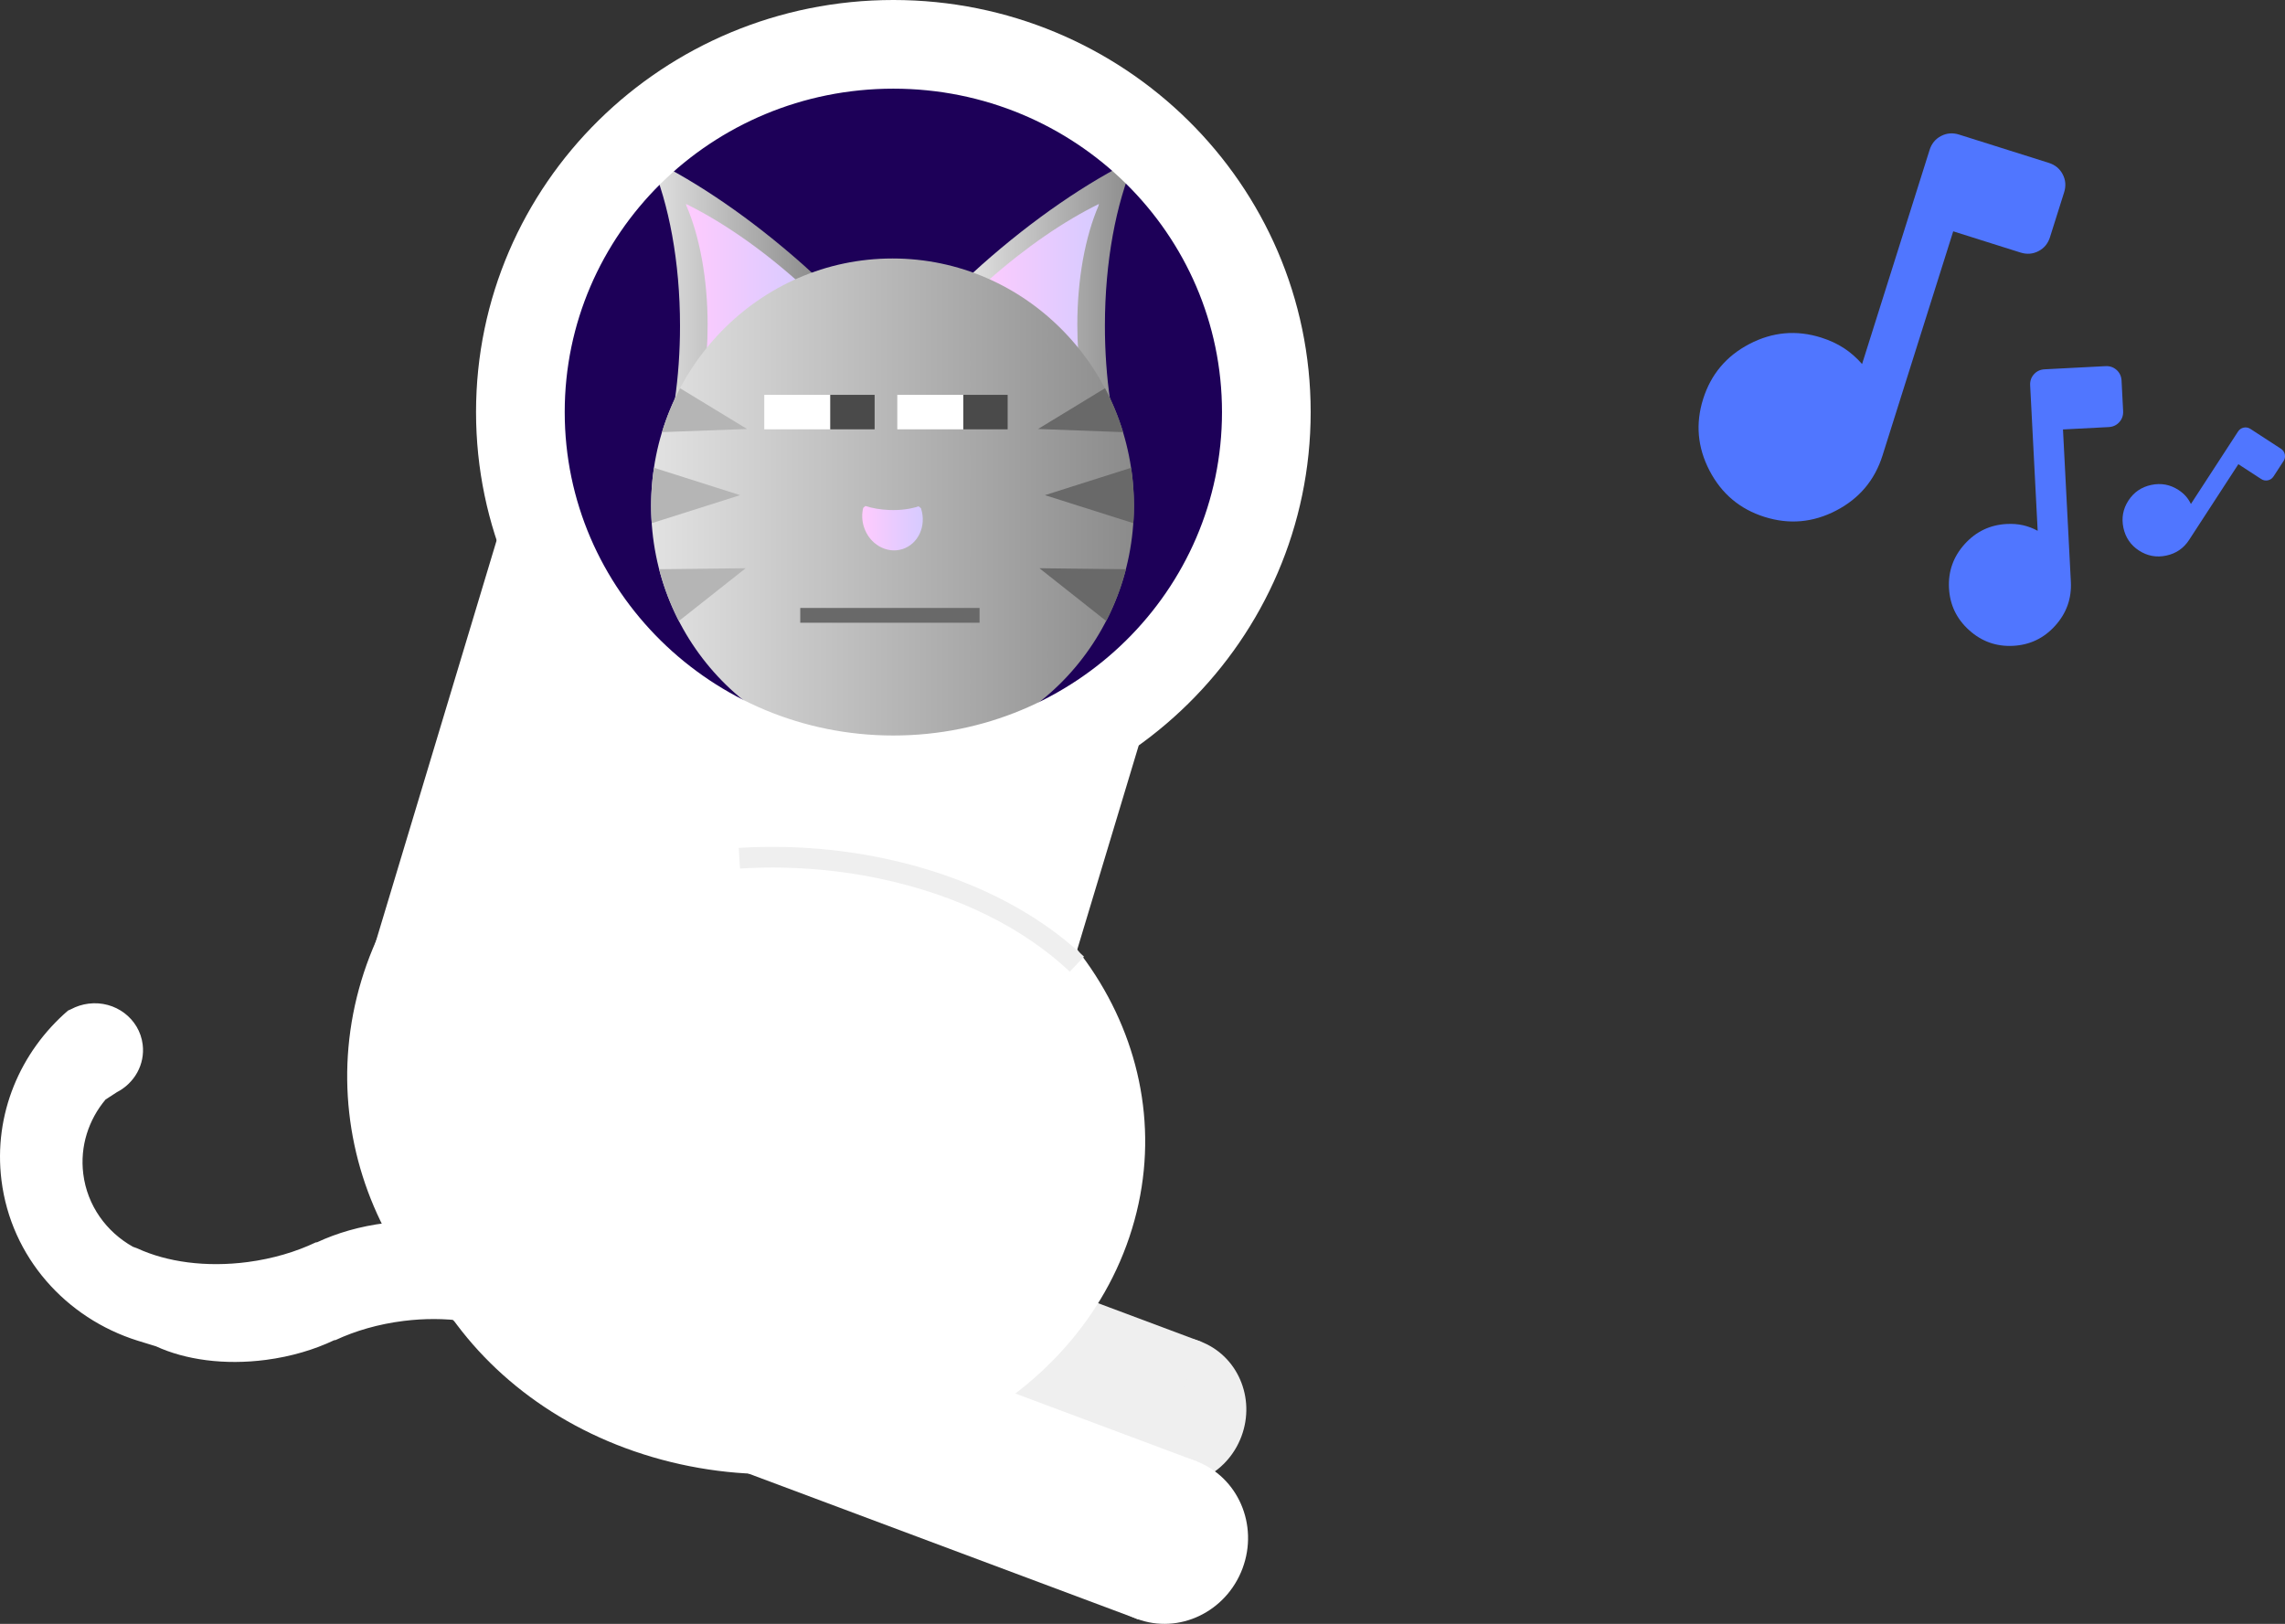 <svg version="1.1" xmlns="http://www.w3.org/2000/svg" xmlns:xlink="http://www.w3.org/1999/xlink" width="386.515" height="274.712" viewBox="0,0,386.515,274.712"><rect x="0" y="0" width="386.515" height="274.712" fill="#333333" stroke="none"/><defs><linearGradient x1="210.252" y1="86.163" x2="238.679" y2="86.163" gradientUnits="userSpaceOnUse" id="color-1"><stop offset="0" stop-color="#e2e2e2"/><stop offset="1" stop-color="#8b8b8b"/></linearGradient><linearGradient x1="212.011" y1="88.165" x2="232.628" y2="88.165" gradientUnits="userSpaceOnUse" id="color-2"><stop offset="0" stop-color="#ffcbfe"/><stop offset="1" stop-color="#d6cbff"/></linearGradient><linearGradient x1="156.731" y1="86.163" x2="185.159" y2="86.163" gradientUnits="userSpaceOnUse" id="color-3"><stop offset="0" stop-color="#e2e2e2"/><stop offset="1" stop-color="#8b8b8b"/></linearGradient><linearGradient x1="162.783" y1="88.165" x2="183.399" y2="88.165" gradientUnits="userSpaceOnUse" id="color-4"><stop offset="0" stop-color="#ffcbfe"/><stop offset="1" stop-color="#d6cbff"/></linearGradient><linearGradient x1="156.879" y1="124.454" x2="238.545" y2="124.454" gradientUnits="userSpaceOnUse" id="color-5"><stop offset="0" stop-color="#e2e2e2"/><stop offset="1" stop-color="#8b8b8b"/></linearGradient><linearGradient x1="192.587" y1="128.249" x2="202.835" y2="128.249" gradientUnits="userSpaceOnUse" id="color-6"><stop offset="0" stop-color="#ffcbfe"/><stop offset="1" stop-color="#d6cbff"/></linearGradient></defs><g transform="translate(-46.742,-38.894)"><g data-paper-data="{&quot;isPaintingLayer&quot;:true}" fill-rule="nonzero" stroke-linecap="butt" stroke-linejoin="miter" stroke-miterlimit="10" stroke-dasharray="" stroke-dashoffset="0" style="mix-blend-mode: normal"><path d="M249.757,265.817c6.294,2.355 9.418,9.551 6.977,16.074c-2.44,6.523 -9.521,9.901 -15.814,7.547c-6.294,-2.355 -9.418,-9.551 -6.977,-16.074c2.44,-6.523 9.521,-9.901 15.814,-7.547z" fill="#efefef" stroke="none" stroke-width="0"/><path d="M241.128,289.515l-76.457,-28.605l8.837,-23.62l76.457,28.605z" fill="#efefef" stroke="none" stroke-width="0"/><path d="M249.033,286.066c7.112,2.661 10.643,10.794 7.885,18.165c-2.758,7.371 -10.759,11.189 -17.872,8.528c-7.112,-2.661 -10.643,-10.794 -7.885,-18.165c2.758,-7.371 10.759,-11.189 17.872,-8.528z" fill="#ffffff" stroke="none" stroke-width="0"/><path d="M239.281,312.847l-82.495,-30.864l9.987,-26.693l82.495,30.864z" fill="#ffffff" stroke="none" stroke-width="0"/><path d="M218.058,235.743l-109.159,-32.868l28.832,-95.753l109.159,32.868z" fill="#ffffff" stroke="none" stroke-width="0"/><path d="M178.734,167.124c30.143,9.076 47.286,40.656 38.289,70.535c-8.997,29.879 -40.726,46.743 -70.87,37.666c-30.143,-9.076 -47.286,-40.656 -38.289,-70.535c8.997,-29.879 40.726,-46.743 70.87,-37.666z" fill="#ffffff" stroke="none" stroke-width="NaN"/><path d="M260.946,108.607c0,34.36 -28.246,62.214 -63.09,62.214c-34.844,0 -63.09,-27.854 -63.09,-62.215c0,-34.359 28.246,-62.212 63.09,-62.212c34.844,0 63.09,27.853 63.09,62.212z" fill="#1d0058" stroke="none" stroke-width="1"/><path d="M195.028,177.623c33.659,9.076 52.801,40.656 42.755,70.535c-10.046,29.879 -45.476,46.743 -79.135,37.666c-33.659,-9.076 -52.801,-40.656 -42.755,-70.535c10.046,-29.879 45.476,-46.743 79.135,-37.666z" fill="#ffffff" stroke="none" stroke-width="NaN"/><path d="M171.809,184.083c7.898,-0.49 16.068,0.045 24.136,1.744c13.735,2.892 25.053,8.711 32.957,16.171" fill="none" stroke="#efefef" stroke-width="3.5"/><path d="M163.316,260.869c-3.549,2.746 -8.659,4.807 -14.495,5.532c-5.151,0.64 -10.008,0.134 -13.905,-1.227l-1.264,-0.393c-4.938,-2.31 -11.555,-3.303 -18.629,-2.423c-4.245,0.528 -8.164,1.668 -11.533,3.241l-0.215,0.018c-3.362,1.598 -7.276,2.768 -11.516,3.326c-7.068,0.931 -13.684,-0.014 -18.628,-2.29l-3.135,-0.964c-12.075,-3.796 -21.383,-14.074 -23.006,-27.126c-1.388,-11.161 3.171,-21.732 11.261,-28.711l0.537,-0.241c0.886,-0.474 1.877,-0.797 2.939,-0.929c4.509,-0.561 8.605,2.532 9.149,6.907c0.422,3.392 -1.416,6.559 -4.364,8.073l-1.917,1.243c-2.862,3.416 -4.35,7.893 -3.768,12.573c0.668,5.371 3.912,9.815 8.399,12.333l0.79,0.294c4.943,2.275 11.56,3.221 18.628,2.29c4.241,-0.559 8.155,-1.728 11.516,-3.326l0.215,-0.018c3.369,-1.573 7.288,-2.714 11.533,-3.241c7.074,-0.88 13.691,0.113 18.629,2.423l0.076,0.033c3.897,1.361 8.755,1.867 13.905,1.227c5.836,-0.726 10.947,-2.786 14.495,-5.532z" data-paper-data="{&quot;index&quot;:null}" fill="#ffffff" stroke="none" stroke-width="0"/><path d="M238.575,66.24c-3.049,7.11 -4.935,16.931 -4.935,27.778c0,4.373 0.307,8.58 0.872,12.509l-24.261,-20.512c0.832,-0.774 1.68,-1.546 2.544,-2.313c8.836,-7.845 17.9,-13.993 25.883,-17.903z" data-paper-data="{&quot;index&quot;:null}" fill="url(#color-1)" stroke="#000000" stroke-width="0"/><path d="M232.552,73.717c-2.211,5.157 -3.579,12.279 -3.579,20.145c0,3.172 0.222,6.222 0.633,9.072l-17.594,-14.876c0.603,-0.562 1.218,-1.121 1.845,-1.677c6.408,-5.689 12.982,-10.148 18.771,-12.983z" data-paper-data="{&quot;index&quot;:null}" fill="url(#color-2)" stroke="#000000" stroke-width="0"/><path d="M156.731,65.799c7.983,3.91 17.048,10.058 25.883,17.903c0.864,0.767 1.712,1.539 2.544,2.313l-24.261,20.512c0.566,-3.929 0.872,-8.136 0.872,-12.509c0,-10.847 -1.886,-20.667 -4.935,-27.778z" fill="url(#color-3)" stroke="#000000" stroke-width="0"/><path d="M162.783,73.397c5.789,2.835 12.363,7.294 18.771,12.983c0.627,0.556 1.242,1.116 1.845,1.677l-17.594,14.876c0.41,-2.85 0.633,-5.9 0.633,-9.072c0,-7.866 -1.368,-14.988 -3.579,-20.145z" fill="url(#color-4)" stroke="#000000" stroke-width="0"/><path d="M238.545,124.454c0,23.104 -18.282,41.833 -40.833,41.833c-22.552,0 -40.833,-18.729 -40.833,-41.833c0,-23.104 18.282,-41.833 40.833,-41.833c22.552,0 40.833,18.729 40.833,41.833z" fill="url(#color-5)" stroke="none" stroke-width="0"/><path d="M161.577,143.954c-1.419,-2.754 -2.547,-5.69 -3.341,-8.764l14.638,-0.167z" fill="#b5b5b5" stroke="#000000" stroke-width="0"/><path d="M156.979,127.405c-0.066,-0.975 -0.1,-1.959 -0.1,-2.951c0,-2.186 0.164,-4.333 0.479,-6.428l14.583,4.635z" fill="#b5b5b5" stroke="#000000" stroke-width="0"/><path d="M173.107,111.466l-14.388,0.533c0.789,-2.594 1.817,-5.079 3.058,-7.429z" fill="#b5b5b5" stroke="#000000" stroke-width="0"/><path d="M222.564,135.022l14.638,0.167c-0.795,3.075 -1.922,6.01 -3.341,8.764z" data-paper-data="{&quot;index&quot;:null}" fill="#696969" stroke="#000000" stroke-width="0"/><path d="M223.497,122.661l14.583,-4.635c0.315,2.095 0.479,4.242 0.479,6.428c0,0.992 -0.034,1.976 -0.1,2.951z" data-paper-data="{&quot;index&quot;:null}" fill="#696969" stroke="#000000" stroke-width="0"/><path d="M233.66,104.57c1.241,2.35 2.27,4.835 3.058,7.429l-14.387,-0.533z" data-paper-data="{&quot;index&quot;:null}" fill="#696969" stroke="#000000" stroke-width="0"/><path d="M202.522,124.866c0.01,0.031 0.021,0.063 0.031,0.094c0.924,2.927 -0.495,5.984 -3.168,6.828c-2.674,0.844 -5.591,-0.844 -6.515,-3.771c-0.344,-1.091 -0.363,-2.199 -0.113,-3.205l0.369,-0.321c1.143,0.376 2.54,0.624 4.056,0.681c1.899,0.071 3.636,-0.172 4.933,-0.625z" fill="url(#color-6)" stroke="#000000" stroke-width="0"/><path d="M176.023,111.524v-5.833h11.167v5.833z" fill="#ffffff" stroke="none" stroke-width="0"/><path d="M187.189,111.524v-5.833h7.5v5.833z" fill="#4a4a4a" stroke="none" stroke-width="0"/><path d="M198.523,111.524v-5.833h11.167v5.833z" fill="#ffffff" stroke="none" stroke-width="0"/><path d="M209.689,111.524v-5.833h7.5v5.833z" fill="#4a4a4a" stroke="none" stroke-width="0"/><path d="M182.106,144.243v-2.5h30.333v2.5z" fill="#696969" stroke="none" stroke-width="0"/><path d="M260.946,108.607c0,34.36 -28.246,62.214 -63.09,62.214c-34.844,0 -63.09,-27.854 -63.09,-62.215c0,-34.359 28.246,-62.212 63.09,-62.212c34.844,0 63.09,27.854 63.09,62.213z" fill="none" stroke="#ffffff" stroke-width="15"/><path d="M345.222,126.343c-4.172,-1.316 -7.275,-3.927 -9.309,-7.835c-2.034,-3.908 -2.393,-7.948 -1.078,-12.12c1.316,-4.172 3.927,-7.275 7.835,-9.309c3.908,-2.034 7.948,-2.393 12.12,-1.078c1.454,0.459 2.742,1.056 3.865,1.792c1.123,0.736 2.144,1.632 3.062,2.686l11.422,-36.221c0.339,-1.075 0.986,-1.861 1.943,-2.358c0.956,-0.498 1.972,-0.577 3.046,-0.238l15.171,4.784c1.075,0.339 1.861,0.986 2.358,1.943c0.498,0.956 0.577,1.972 0.238,3.046l-2.392,7.585c-0.339,1.075 -0.986,1.861 -1.943,2.358c-0.956,0.498 -1.972,0.577 -3.046,0.238l-11.378,-3.588l-11.961,37.927c-1.316,4.172 -3.927,7.275 -7.835,9.309c-3.908,2.034 -7.948,2.393 -12.12,1.078z" fill="#5076ff" stroke="none" stroke-width="1"/><path d="M387.26,148.151c-2.834,0.147 -5.313,-0.737 -7.436,-2.651c-2.123,-1.914 -3.258,-4.288 -3.404,-7.123c-0.147,-2.834 0.737,-5.313 2.651,-7.436c1.914,-2.123 4.288,-3.258 7.123,-3.404c0.988,-0.051 1.907,0.02 2.756,0.213c0.85,0.193 1.673,0.506 2.471,0.938l-1.272,-24.609c-0.038,-0.73 0.178,-1.355 0.646,-1.874c0.468,-0.519 1.068,-0.798 1.798,-0.836l10.307,-0.533c0.73,-0.038 1.355,0.178 1.874,0.646c0.519,0.468 0.798,1.068 0.836,1.798l0.266,5.154c0.038,0.73 -0.178,1.355 -0.646,1.874c-0.468,0.519 -1.068,0.798 -1.798,0.836l-7.73,0.4l1.332,25.768c0.147,2.834 -0.737,5.313 -2.651,7.436c-1.914,2.123 -4.288,3.258 -7.123,3.404z" fill="#5076ff" stroke="none" stroke-width="1"/><path d="M408.565,132.037c-1.41,-0.917 -2.291,-2.205 -2.642,-3.862c-0.351,-1.658 -0.068,-3.191 0.849,-4.602c0.917,-1.41 2.205,-2.291 3.862,-2.642c1.658,-0.351 3.191,-0.068 4.602,0.849c0.491,0.32 0.907,0.674 1.248,1.062c0.34,0.389 0.626,0.825 0.858,1.311l7.963,-12.244c0.236,-0.363 0.557,-0.588 0.963,-0.674c0.406,-0.086 0.79,-0.011 1.153,0.226l5.129,3.335c0.363,0.236 0.588,0.557 0.674,0.963c0.086,0.406 0.011,0.79 -0.226,1.153l-1.668,2.564c-0.236,0.363 -0.557,0.588 -0.963,0.674c-0.406,0.086 -0.79,0.011 -1.153,-0.226l-3.846,-2.502l-8.338,12.821c-0.917,1.41 -2.205,2.291 -3.862,2.642c-1.658,0.351 -3.191,0.068 -4.602,-0.849z" fill="#5076ff" stroke="none" stroke-width="1"/></g></g></svg>